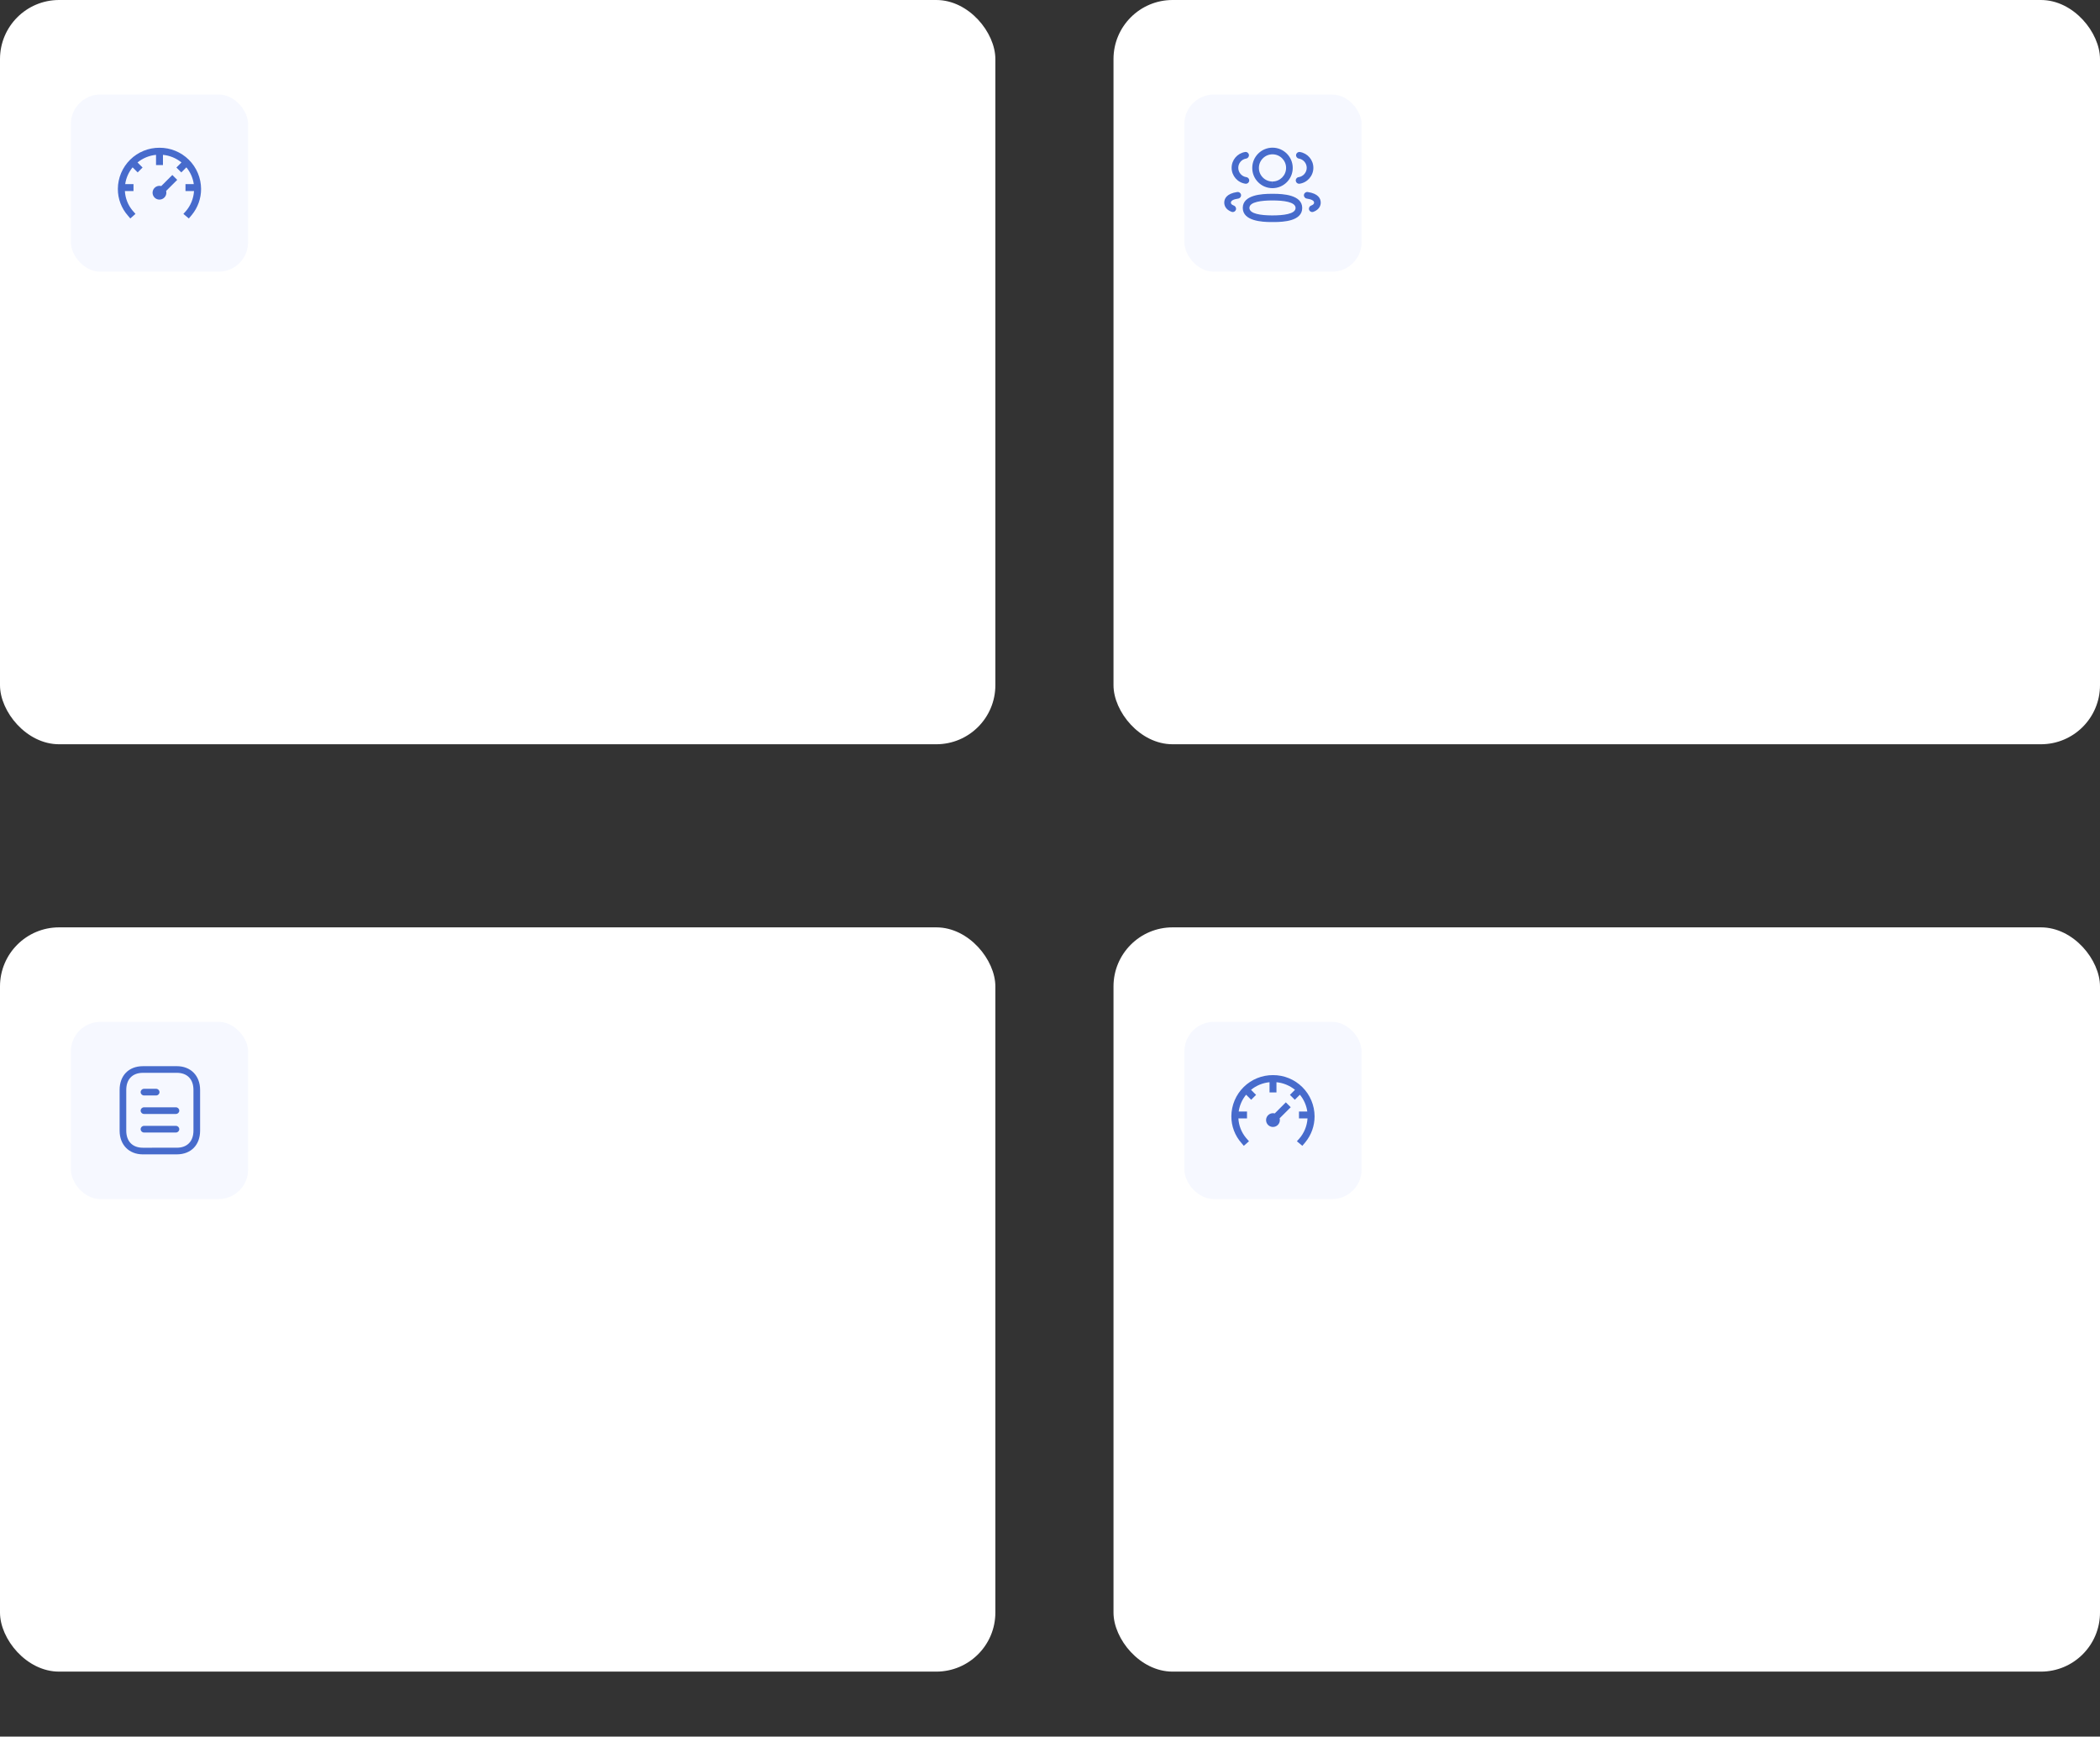 <svg width="711" height="588" viewBox="0 0 711 588" fill="none" xmlns="http://www.w3.org/2000/svg">
<rect x="0" y="0" width="711" height="588" fill="#333333" stroke="none"/>
<rect width="337" height="252" rx="20" fill="white"/>
<rect x="24" y="32" width="60" height="60" rx="10" fill="#7594FB" fill-opacity="0.07"/>
<path d="M54 50.028C55.841 50.02 57.666 50.374 59.371 51.072C61.075 51.769 62.625 52.795 63.933 54.091C65.24 55.388 66.28 56.929 66.991 58.628C67.703 60.326 68.073 62.148 68.08 63.989C68.084 67.191 66.976 70.295 64.945 72.771L63.928 73.972L62.094 72.422L62.809 71.625L62.883 71.552C64.547 69.638 65.533 67.227 65.688 64.695H62.8V62.348H65.614C65.316 60.259 64.447 58.292 63.102 56.665L61.388 58.379L59.729 56.72L61.443 55.006C59.651 53.552 57.47 52.656 55.173 52.43V55.895H52.827V52.43C50.529 52.655 48.349 53.55 46.557 55.006L48.271 56.72L46.612 58.379L44.898 56.665C43.553 58.292 42.684 60.259 42.386 62.348H45.2V64.695H42.285C42.415 67.093 43.307 69.386 44.833 71.24L45.869 72.422L44.118 73.972L43.348 73.055C41.109 70.55 39.881 67.303 39.902 63.943C39.928 60.229 41.428 56.678 44.072 54.069C46.715 51.459 50.286 50.006 54 50.028ZM58.345 59.25L60.004 60.9L56.246 64.649C56.376 65.145 56.34 65.67 56.142 66.142C55.945 66.615 55.598 67.01 55.154 67.267C54.71 67.523 54.194 67.626 53.686 67.561C53.178 67.495 52.705 67.265 52.341 66.904C52.123 66.688 51.951 66.431 51.833 66.147C51.716 65.864 51.655 65.561 51.655 65.254C51.655 64.948 51.716 64.644 51.833 64.361C51.951 64.078 52.123 63.821 52.341 63.604C52.604 63.337 52.929 63.138 53.287 63.025C53.645 62.911 54.025 62.887 54.394 62.953L54.596 62.999L58.345 59.25Z" fill="#476BCC"/>
<rect x="377" width="334" height="252" rx="20" fill="white"/>
<rect x="401" y="32" width="60" height="60" rx="10" fill="#7594FB" fill-opacity="0.07"/>
<path fill-rule="evenodd" clip-rule="evenodd" d="M430.83 65.621L430.999 65.621L431.378 65.622C434.274 65.641 440.892 65.934 440.892 70.419C440.892 74.876 434.505 75.166 431.423 75.185L430.282 75.185C427.386 75.166 420.766 74.874 420.766 70.394C420.766 65.932 427.386 65.641 430.282 65.622L430.661 65.621C430.719 65.621 430.776 65.621 430.83 65.621ZM430.83 67.871C427.266 67.871 423.016 68.309 423.016 70.394C423.016 72.432 427.012 72.908 430.504 72.935L430.83 72.936C434.394 72.936 438.642 72.5 438.642 70.419C438.642 68.314 434.394 67.871 430.83 67.871ZM442.76 65.012C446.395 65.557 447.158 67.264 447.158 68.6C447.158 69.416 446.837 70.906 444.692 71.723C444.56 71.773 444.425 71.797 444.292 71.797C443.839 71.797 443.411 71.521 443.24 71.072C443.018 70.492 443.311 69.841 443.891 69.62C444.908 69.233 444.908 68.806 444.908 68.6C444.908 67.943 444.073 67.484 442.426 67.238C441.812 67.145 441.388 66.574 441.479 65.957C441.571 65.342 442.141 64.933 442.76 65.012ZM420.179 65.957C420.271 66.574 419.846 67.145 419.233 67.238C417.586 67.484 416.75 67.943 416.75 68.6C416.75 68.806 416.75 69.232 417.769 69.62C418.349 69.841 418.642 70.492 418.42 71.072C418.249 71.521 417.821 71.797 417.368 71.797C417.234 71.797 417.099 71.773 416.967 71.723C414.821 70.904 414.5 69.415 414.5 68.6C414.5 67.265 415.264 65.557 418.899 65.012C419.519 64.934 420.086 65.342 420.179 65.957ZM430.83 50C434.61 50 437.683 53.075 437.683 56.853C437.683 60.632 434.61 63.707 430.83 63.707H430.789C428.959 63.701 427.245 62.984 425.961 61.688C424.674 60.394 423.97 58.675 423.978 56.849C423.978 53.075 427.051 50 430.83 50ZM430.83 52.25C428.292 52.25 426.228 54.316 426.228 56.853C426.223 58.084 426.694 59.234 427.557 60.102C428.419 60.971 429.568 61.453 430.792 61.457L430.83 62.582V61.457C433.368 61.457 435.433 59.393 435.433 56.853C435.433 54.316 433.368 52.25 430.83 52.25ZM440.113 51.469C442.75 51.903 444.666 54.159 444.666 56.833C444.66 59.526 442.648 61.836 439.986 62.209C439.933 62.217 439.881 62.22 439.83 62.22C439.278 62.22 438.796 61.813 438.717 61.251C438.631 60.634 439.059 60.066 439.675 59.98C441.235 59.761 442.413 58.408 442.416 56.83C442.416 55.266 441.294 53.943 439.747 53.689C439.135 53.589 438.72 53.01 438.82 52.396C438.922 51.783 439.497 51.372 440.113 51.469ZM422.839 52.396C422.94 53.01 422.524 53.589 421.912 53.689C420.366 53.943 419.244 55.266 419.244 56.833C419.247 58.408 420.424 59.763 421.983 59.98C422.599 60.066 423.027 60.634 422.941 61.251C422.862 61.813 422.38 62.22 421.828 62.22C421.777 62.22 421.725 62.217 421.672 62.209C419.01 61.836 417 59.526 416.994 56.836C416.994 54.159 418.909 51.903 421.546 51.469C422.178 51.37 422.737 51.786 422.839 52.396Z" fill="#476BCC"/>
<rect y="314" width="337" height="252" rx="20" fill="white"/>
<rect x="24" y="346" width="60" height="60" rx="10" fill="#7594FB" fill-opacity="0.07"/>
<path fill-rule="evenodd" clip-rule="evenodd" d="M59.863 361C64.579 361 67.747 364.229 67.747 369.035V382.829C67.747 387.677 64.677 390.83 59.925 390.86L48.385 390.865C43.669 390.865 40.499 387.635 40.499 382.829V369.035C40.499 364.186 43.57 361.034 48.322 361.006L59.861 361H59.863ZM59.863 363.25L48.33 363.256C44.837 363.277 42.749 365.437 42.749 369.035V382.829C42.749 386.452 44.857 388.615 48.383 388.615L59.917 388.61C63.409 388.589 65.497 386.426 65.497 382.829V369.035C65.497 365.413 63.391 363.25 59.863 363.25ZM59.574 381.211C60.195 381.211 60.699 381.715 60.699 382.336C60.699 382.957 60.195 383.461 59.574 383.461H48.744C48.123 383.461 47.619 382.957 47.619 382.336C47.619 381.715 48.123 381.211 48.744 381.211H59.574ZM59.574 374.931C60.195 374.931 60.699 375.435 60.699 376.056C60.699 376.677 60.195 377.181 59.574 377.181H48.744C48.123 377.181 47.619 376.677 47.619 376.056C47.619 375.435 48.123 374.931 48.744 374.931H59.574ZM52.876 368.666C53.497 368.666 54.001 369.17 54.001 369.791C54.001 370.412 53.497 370.916 52.876 370.916H48.743C48.122 370.916 47.618 370.412 47.618 369.791C47.618 369.17 48.122 368.666 48.743 368.666H52.876Z" fill="#476BCC"/>
<rect x="377" y="314" width="334" height="252" rx="20" fill="white"/>
<rect x="401" y="346" width="60" height="60" rx="10" fill="#7594FB" fill-opacity="0.07"/>
<path d="M431 364.028C432.841 364.02 434.666 364.374 436.371 365.071C438.075 365.769 439.625 366.795 440.933 368.091C442.24 369.388 443.28 370.929 443.991 372.628C444.703 374.326 445.073 376.148 445.08 377.989C445.084 381.191 443.976 384.295 441.945 386.771L440.927 387.972L439.094 386.422L439.809 385.625L439.882 385.552C441.547 383.638 442.533 381.227 442.687 378.695H439.8V376.348H442.614C442.316 374.259 441.447 372.292 440.102 370.665L438.388 372.379L436.729 370.72L438.443 369.006C436.651 367.552 434.47 366.656 432.173 366.43V369.895H429.827V366.43C427.529 366.655 425.349 367.55 423.557 369.006L425.271 370.72L423.612 372.379L421.897 370.665C420.553 372.292 419.684 374.259 419.386 376.348H422.2V378.695H419.285C419.415 381.093 420.308 383.386 421.833 385.24L422.869 386.422L421.118 387.972L420.348 387.055C418.109 384.55 416.881 381.303 416.902 377.943C416.928 374.229 418.428 370.678 421.071 368.069C423.715 365.46 427.286 364.006 431 364.028ZM435.345 373.25L437.004 374.9L433.246 378.649C433.376 379.145 433.339 379.67 433.142 380.143C432.945 380.615 432.598 381.011 432.154 381.267C431.71 381.523 431.194 381.626 430.686 381.561C430.178 381.495 429.705 381.265 429.341 380.904C429.123 380.688 428.951 380.431 428.833 380.148C428.716 379.864 428.655 379.561 428.655 379.254C428.655 378.948 428.716 378.644 428.833 378.361C428.951 378.078 429.123 377.82 429.341 377.604C429.604 377.337 429.929 377.138 430.287 377.025C430.645 376.911 431.025 376.887 431.394 376.953L431.596 376.999L435.345 373.25Z" fill="#476BCC"/>
</svg>
